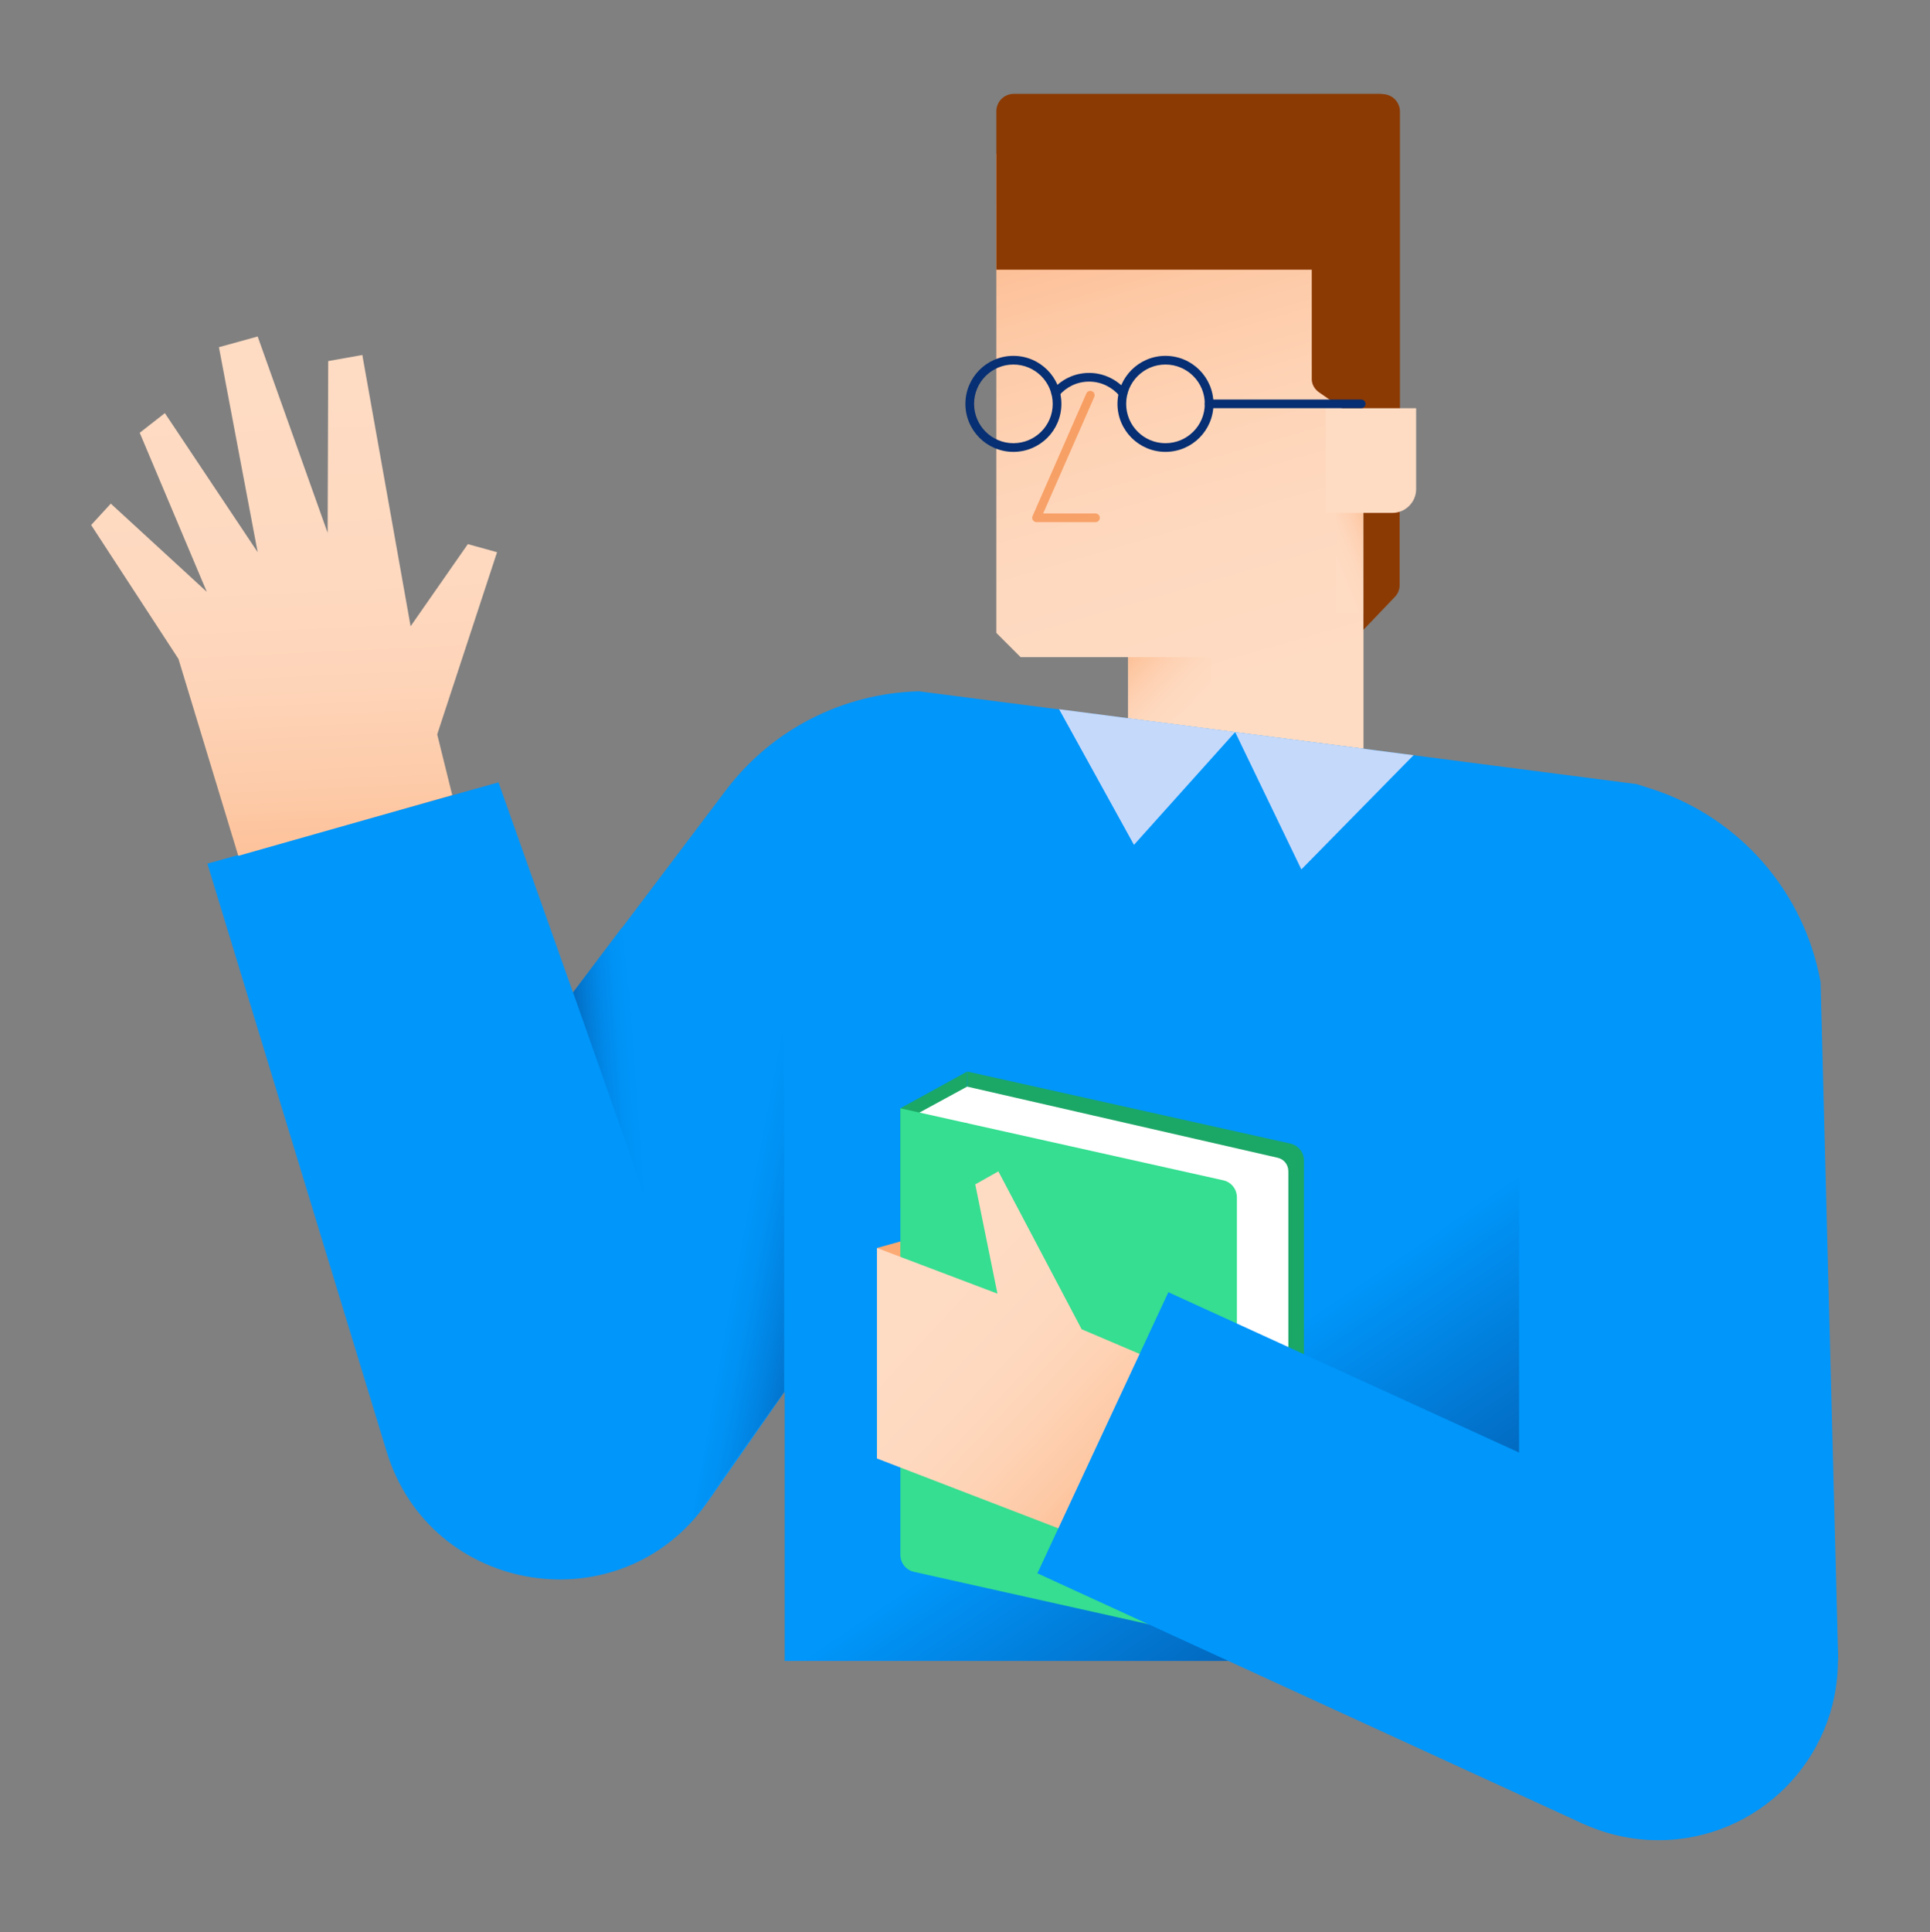 <svg width="1080" height="1081" viewBox="0 0 1080 1081" fill="none" xmlns="http://www.w3.org/2000/svg">
<rect x="0" y="0" width="1080" height="1081" fill="#808080" stroke="none"/>
<path d="M571.127 72.413H749.41L763 86.003V421.376H631.31V367.665H571.127C565.788 362.326 562.876 359.414 557.537 354.075V86.165L571.127 72.413Z" fill="url(#paint0_linear_18735_2883)"/>
<path d="M747.631 343.075H763V286.937H747.631V343.075Z" fill="url(#paint1_linear_18735_2883)"/>
<path d="M780.473 334.013L763.001 352.295V217.207H783.224V327.38C783.224 329.807 782.253 332.234 780.473 334.013Z" fill="#8C3A03"/>
<path d="M677.904 386.431L631.311 421.376V367.664H677.904V386.431Z" fill="url(#paint2_linear_18735_2883)"/>
<path opacity="0.45" fill-rule="evenodd" clip-rule="evenodd" d="M611.091 218.867C612.319 219.406 612.877 220.837 612.339 222.064L583.74 287.258H613.029C614.369 287.258 615.455 288.345 615.455 289.685C615.455 291.025 614.369 292.112 613.029 292.112H580.025C579.206 292.112 578.442 291.698 577.994 291.012C577.546 290.326 577.474 289.46 577.803 288.71L607.894 220.115C608.433 218.887 609.864 218.329 611.091 218.867Z" fill="#F06305"/>
<path d="M557.537 150.877H781.928V62.221C781.928 56.882 777.56 52.514 772.221 52.514H567.244C561.905 52.514 557.537 56.882 557.537 62.221V150.877Z" fill="#8C3A03"/>
<path d="M738.087 219.472L783.386 250.857V62.382C783.386 57.043 779.018 52.675 773.679 52.675H734.042V211.544C733.881 214.618 735.337 217.53 738.087 219.472Z" fill="#8C3A03"/>
<path d="M278.95 437.715L320.69 555.33L406.111 442.245C431.834 408.109 471.632 387.886 514.181 386.754L915.884 438.686L924.944 441.598C973.641 457.614 1009.72 499.03 1018.78 549.506L1028.65 929.046H439.114V778.589L395.756 840.551C347.384 909.47 240.932 892.645 216.341 812.078L116.036 483.176L278.95 437.715Z" fill="#0096FA"/>
<path d="M507.064 693.653L490.724 698.183L507.711 708.699L507.064 693.653Z" fill="#FCAA73"/>
<path d="M62.001 281.759L115.713 331.102L78.179 242.122L92.254 231.121L144.186 308.938L122.507 194.235L144.186 188.249L183.337 298.099L183.661 202L202.751 198.603L229.769 350.354L261.801 304.408L278.141 308.938L244.653 410.861L253.065 444.835L133.347 478.809L99.858 368.636L51 293.731L62.001 281.759Z" fill="url(#paint3_linear_18735_2883)"/>
<path d="M850.04 649.327V929.209H438.791L850.04 649.327Z" fill="url(#paint4_linear_18735_2883)"/>
<path d="M438.792 778.752V559.376L387.507 850.583L438.792 778.752Z" fill="url(#paint5_linear_18735_2883)"/>
<path d="M320.69 555.17L366.636 685.728L348.031 518.931L320.69 555.17Z" fill="url(#paint6_linear_18735_2883)"/>
<path d="M717.864 896.365L541.36 856.891V599.496L722.07 639.78C726.438 640.75 729.674 644.633 729.674 649.325V886.982C729.674 893.13 723.85 897.821 717.864 896.365Z" fill="#1BA766"/>
<path d="M503.826 676.181L541.198 655.473V599.496L503.826 620.042V676.181Z" fill="#1BA766"/>
<path d="M711.554 904.617L541.198 865.627V628.455L511.753 623.926L541.198 607.909L714.951 647.708C718.511 648.516 720.937 651.59 720.937 655.311V896.851C721.099 902.028 716.407 905.749 711.554 904.617Z" fill="white"/>
<path d="M680.33 917.074L511.43 879.379C507.062 878.408 503.826 874.525 503.826 869.834V620.043L684.536 660.327C688.904 661.297 692.14 665.18 692.14 669.872V907.529C692.14 913.838 686.478 918.368 680.33 917.074Z" fill="#35DE90"/>
<path d="M560.775 724.716H558.348L545.729 662.592L558.672 655.312L605.265 743.644L643.284 759.823L615.134 863.848L490.724 815.961V698.184L560.775 724.716Z" fill="url(#paint7_linear_18735_2883)"/>
<path d="M885.631 1020.29C885.146 1019.97 884.499 1019.81 884.013 1019.48L580.511 880.189L653.798 722.938L896.309 833.758C906.339 830.522 916.855 828.581 928.018 828.581C983.509 828.581 1028.48 873.556 1028.48 929.047C1028.48 984.538 983.509 1029.51 928.018 1029.51C913.296 1029.51 899.221 1026.28 886.602 1020.62L885.631 1020.29Z" fill="#0096FA"/>
<path d="M691.171 409.566L634.547 472.661L592.646 396.785L691.171 409.566Z" fill="#C5D9FB"/>
<path d="M691.171 409.566L728.219 486.413L790.99 422.509L691.171 409.566Z" fill="#C5D9FB"/>
<path d="M779.18 286.936H741.809V228.371H792.446V273.67C792.446 280.95 786.46 286.936 779.18 286.936Z" fill="#FEDBC3"/>
<path fill-rule="evenodd" clip-rule="evenodd" d="M652.18 203.941C640.028 203.941 630.178 213.792 630.178 225.944C630.178 238.095 640.028 247.946 652.18 247.946C664.331 247.946 674.182 238.095 674.182 225.944C674.182 213.792 664.331 203.941 652.18 203.941ZM625.324 225.944C625.324 211.112 637.348 199.088 652.18 199.088C667.012 199.088 679.036 211.112 679.036 225.944C679.036 240.776 667.012 252.799 652.18 252.799C637.348 252.799 625.324 240.776 625.324 225.944Z" fill="#072F73"/>
<path fill-rule="evenodd" clip-rule="evenodd" d="M609.47 213.486C602.621 213.486 596.651 216.537 592.554 221.366C591.686 222.388 590.155 222.513 589.133 221.646C588.111 220.779 587.986 219.248 588.853 218.226C593.816 212.377 601.111 208.633 609.47 208.633C617.847 208.633 625.299 212.553 630.249 218.387C631.116 219.409 630.99 220.941 629.968 221.808C628.946 222.675 627.415 222.55 626.548 221.528C622.438 216.684 616.3 213.486 609.47 213.486Z" fill="#072F73"/>
<path fill-rule="evenodd" clip-rule="evenodd" d="M567.084 203.941C554.933 203.941 545.082 213.792 545.082 225.944C545.082 238.095 554.933 247.946 567.084 247.946C579.236 247.946 589.086 238.095 589.086 225.944C589.086 213.792 579.236 203.941 567.084 203.941ZM540.229 225.944C540.229 211.112 552.252 199.088 567.084 199.088C581.916 199.088 593.94 211.112 593.94 225.944C593.94 240.776 581.916 252.799 567.084 252.799C552.252 252.799 540.229 240.776 540.229 225.944Z" fill="#072F73"/>
<path fill-rule="evenodd" clip-rule="evenodd" d="M674.183 225.943C674.183 224.603 675.269 223.517 676.609 223.517H761.706C763.046 223.517 764.133 224.603 764.133 225.943C764.133 227.284 763.046 228.37 761.706 228.37H676.609C675.269 228.37 674.183 227.284 674.183 225.943Z" fill="#072F73"/>
<defs>
<linearGradient id="paint0_linear_18735_2883" x1="708.434" y1="386.383" x2="610.547" y2="48.196" gradientUnits="userSpaceOnUse">
<stop stop-color="#FEDBC3"/>
<stop offset="0.255" stop-color="#FED9C0"/>
<stop offset="0.468" stop-color="#FED3B5"/>
<stop offset="0.665" stop-color="#FDC8A4"/>
<stop offset="0.853" stop-color="#FDB98C"/>
<stop offset="1" stop-color="#FCAA73"/>
</linearGradient>
<linearGradient id="paint1_linear_18735_2883" x1="732.726" y1="324.376" x2="784.299" y2="303.052" gradientUnits="userSpaceOnUse">
<stop offset="0.297" stop-color="#FEDBC3"/>
<stop offset="0.453" stop-color="#FED9BF"/>
<stop offset="0.611" stop-color="#FED1B3"/>
<stop offset="0.77" stop-color="#FDC59E"/>
<stop offset="0.929" stop-color="#FCB382"/>
<stop offset="1" stop-color="#FCAA73"/>
</linearGradient>
<linearGradient id="paint2_linear_18735_2883" x1="671.378" y1="410.621" x2="616.744" y2="358.193" gradientUnits="userSpaceOnUse">
<stop offset="0.158" stop-color="#FEDBC3"/>
<stop offset="0.345" stop-color="#FED9BF"/>
<stop offset="0.534" stop-color="#FED1B3"/>
<stop offset="0.724" stop-color="#FDC59E"/>
<stop offset="0.915" stop-color="#FCB382"/>
<stop offset="1" stop-color="#FCAA73"/>
</linearGradient>
<linearGradient id="paint3_linear_18735_2883" x1="160.564" y1="213.796" x2="175.862" y2="543.175" gradientUnits="userSpaceOnUse">
<stop stop-color="#FEDBC3"/>
<stop offset="0.321" stop-color="#FED9C0"/>
<stop offset="0.52" stop-color="#FED4B8"/>
<stop offset="0.686" stop-color="#FDCBA9"/>
<stop offset="0.834" stop-color="#FDBF95"/>
<stop offset="0.968" stop-color="#FCAF7A"/>
<stop offset="1" stop-color="#FCAA73"/>
</linearGradient>
<linearGradient id="paint4_linear_18735_2883" x1="593.761" y1="714.34" x2="824.218" y2="1054.94" gradientUnits="userSpaceOnUse">
<stop offset="0.234" stop-color="#0096FA"/>
<stop offset="0.496" stop-color="#0272CB"/>
<stop offset="0.945" stop-color="#072F73"/>
</linearGradient>
<linearGradient id="paint5_linear_18735_2883" x1="371.197" y1="696.939" x2="503.044" y2="722.212" gradientUnits="userSpaceOnUse">
<stop offset="0.315" stop-color="#0096FA"/>
<stop offset="0.401" stop-color="#0091F3"/>
<stop offset="0.524" stop-color="#0182E0"/>
<stop offset="0.669" stop-color="#036BC1"/>
<stop offset="0.83" stop-color="#054A96"/>
<stop offset="0.945" stop-color="#072F73"/>
</linearGradient>
<linearGradient id="paint6_linear_18735_2883" x1="360.886" y1="602.071" x2="301.804" y2="606.312" gradientUnits="userSpaceOnUse">
<stop offset="0.069" stop-color="#0096FA"/>
<stop offset="0.212" stop-color="#0093F6"/>
<stop offset="0.364" stop-color="#0189E9"/>
<stop offset="0.521" stop-color="#0279D3"/>
<stop offset="0.681" stop-color="#0462B5"/>
<stop offset="0.843" stop-color="#06458F"/>
<stop offset="0.945" stop-color="#072F73"/>
</linearGradient>
<linearGradient id="paint7_linear_18735_2883" x1="518.464" y1="729.827" x2="657.98" y2="859.822" gradientUnits="userSpaceOnUse">
<stop stop-color="#FEDBC3"/>
<stop offset="0.255" stop-color="#FED9C0"/>
<stop offset="0.468" stop-color="#FED3B5"/>
<stop offset="0.665" stop-color="#FDC8A4"/>
<stop offset="0.853" stop-color="#FDB98C"/>
<stop offset="1" stop-color="#FCAA73"/>
</linearGradient>
</defs>
</svg>
